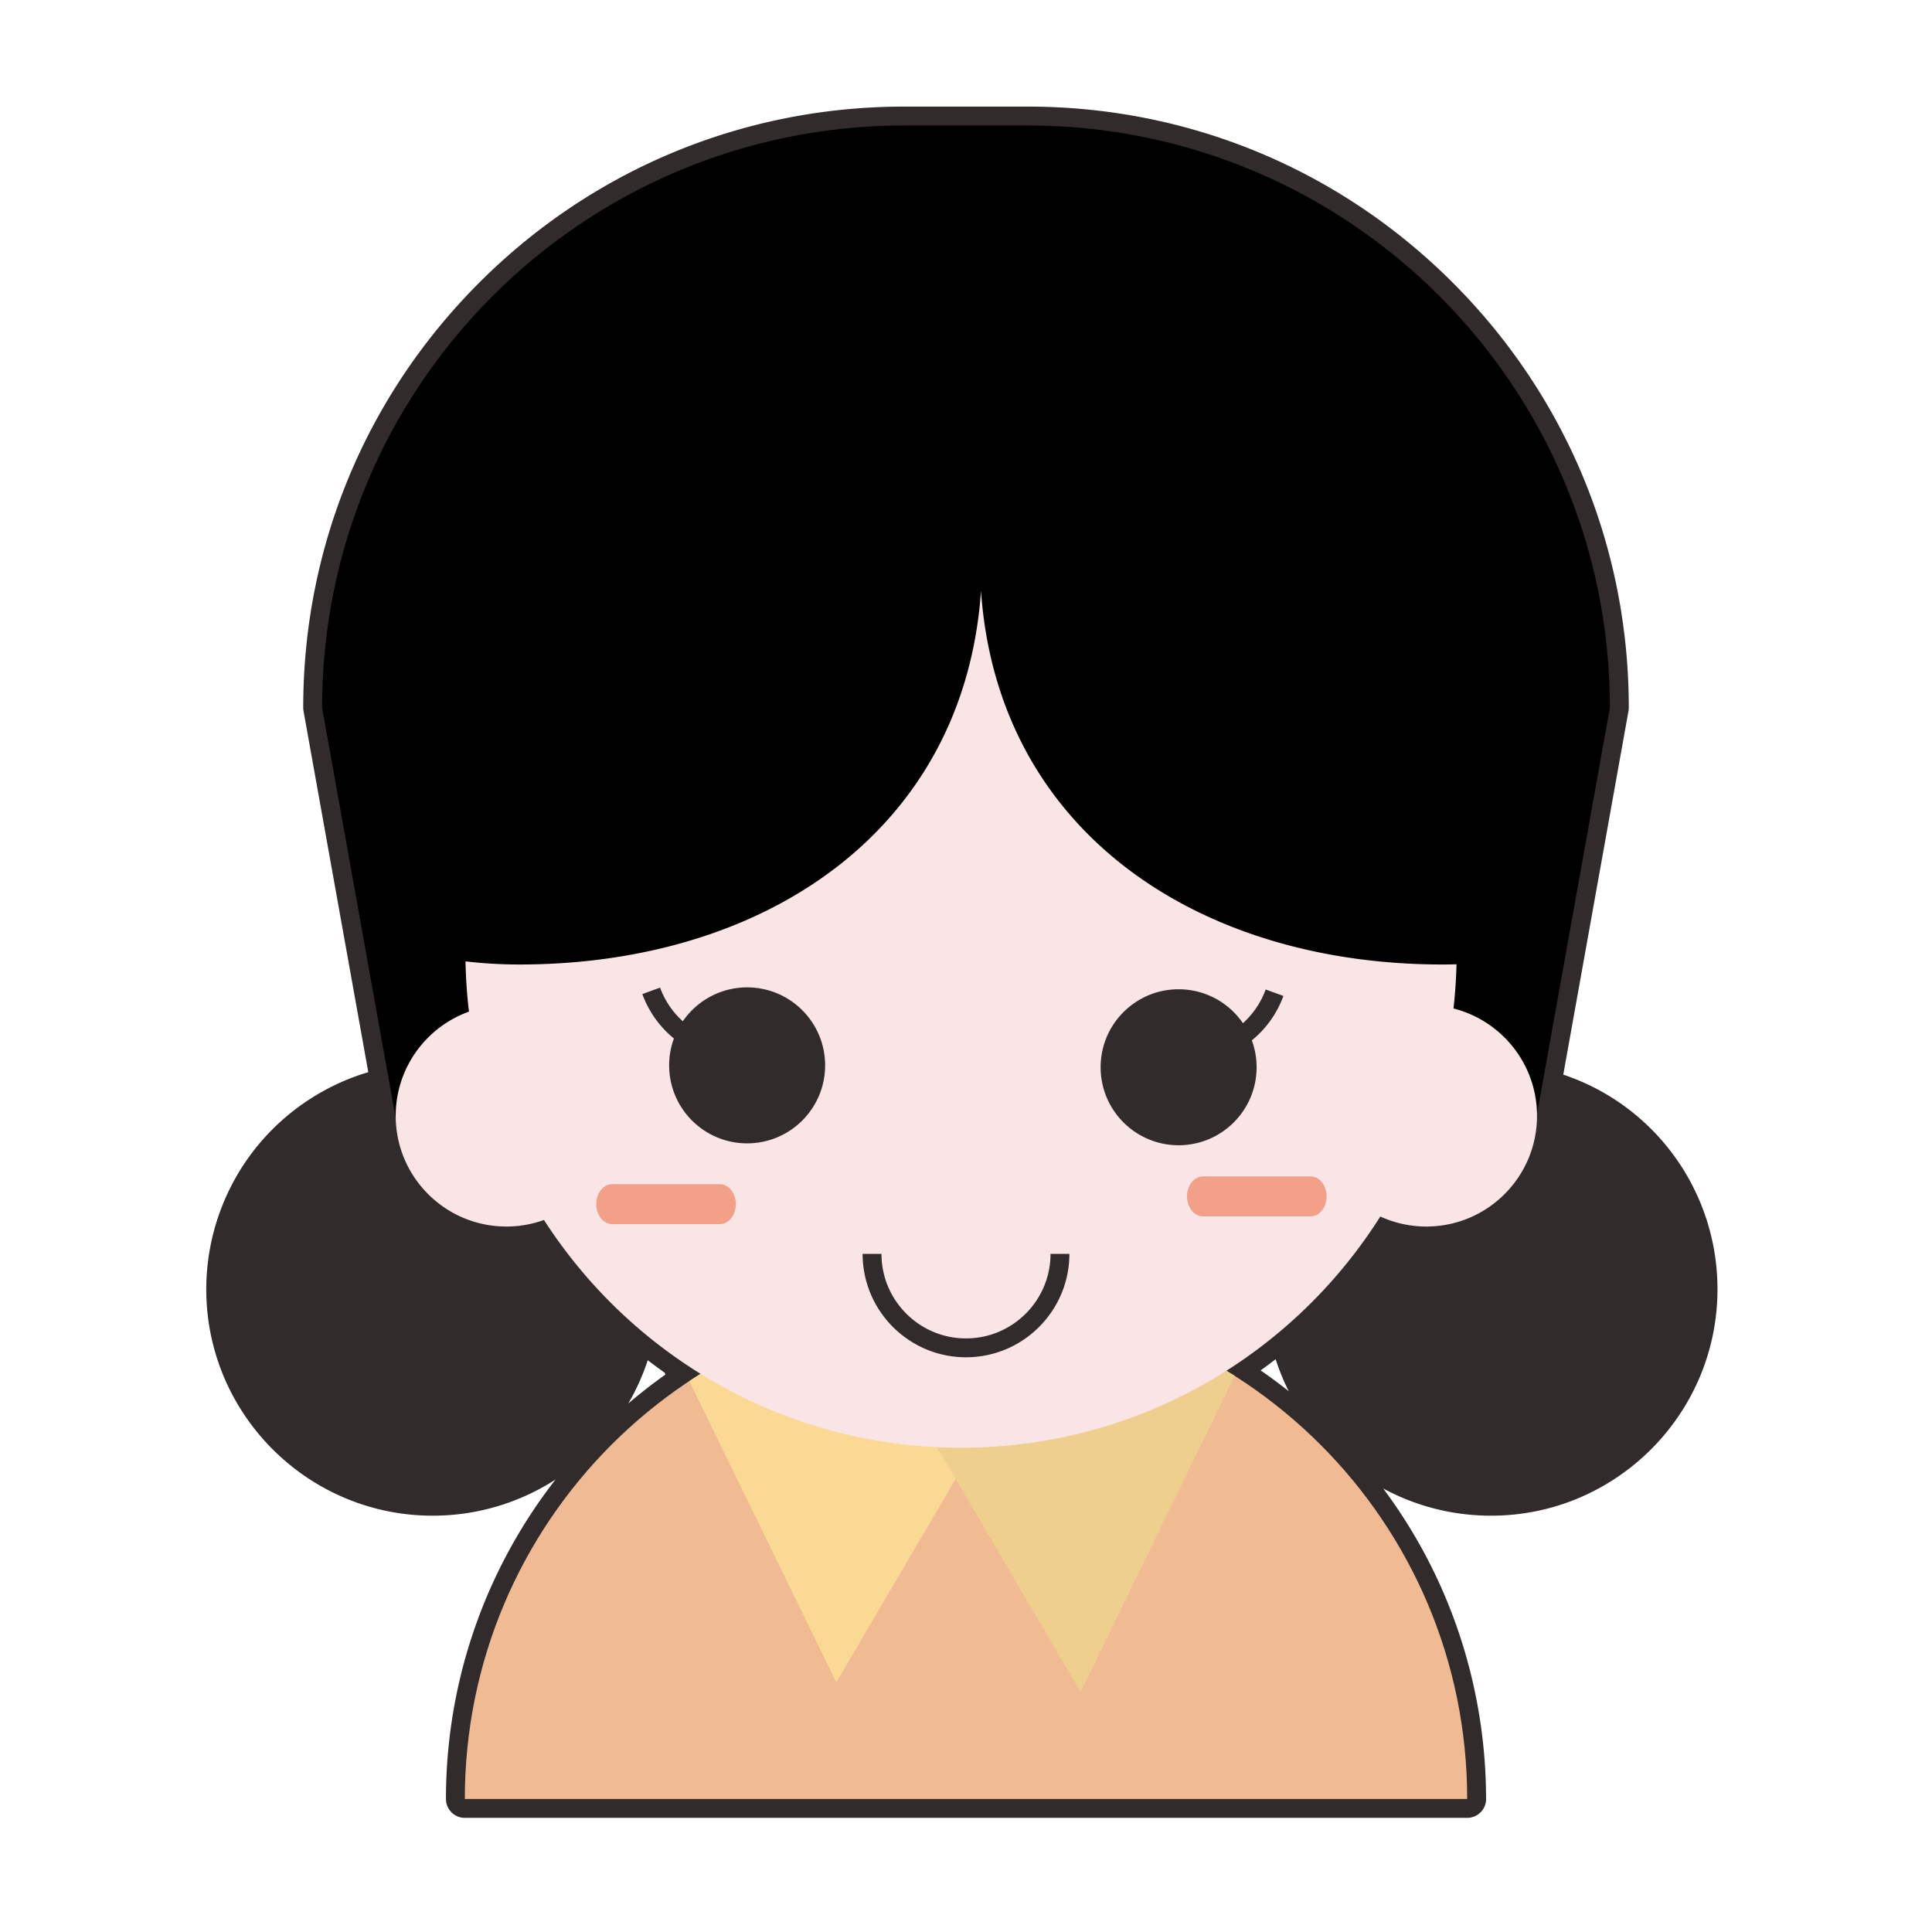 <?xml version="1.0" standalone="no"?>
<!DOCTYPE svg PUBLIC "-//W3C//DTD SVG 1.1//EN" "http://www.w3.org/Graphics/SVG/1.1/DTD/svg11.dtd">
<svg t="1532673653865" class="icon" style="" viewBox="0 0 1024 1024" version="1.1" xmlns="http://www.w3.org/2000/svg" p-id="908" xmlns:xlink="http://www.w3.org/1999/xlink" width="200" height="200">
    <defs>
        <style type="text/css"></style>
    </defs>
    <path d="M777.659 963.501H246.363c-5.523 0-10-4.478-10-10 0-62.313 20.887-121.591 58.092-169.33-18.873 12.188-41.297 19.174-65.132 19.174-66.167 0-119.999-53.832-119.999-120 0-27.72 9.677-54.76 27.247-76.139 15.251-18.558 35.807-32.147 58.63-38.929l-34.329-191.44a10.046 10.046 0 0 1-0.157-1.765c0-85.095 33.138-165.096 93.308-225.266 60.171-60.17 140.172-93.308 225.266-93.308h65.422c85.095 0 165.096 33.138 225.266 93.308 60.171 60.17 93.309 140.171 93.309 225.266 0 0.592-0.053 1.183-0.157 1.765l-34.562 192.742c48.565 16.26 81.731 61.779 81.732 113.766 0 66.168-53.832 120-120.001 120-20.595 0-40.109-5.188-57.191-14.429a275.089 275.089 0 0 1 19.412 29.856c22.871 40.74 35.01 87.088 35.12 134.079a10 10 0 0 1 0.021 0.649c-0.001 5.523-4.477 10.001-10.001 10.001z m-521.102-20h510.888c-1.58-40.345-12.688-79.887-32.365-114.938-20.657-36.796-50.415-68.23-86.057-90.904a9.999 9.999 0 0 1-3.623-12.816l0.69-1.418a10 10 0 0 1 4.374-9.134 254.485 254.485 0 0 0 24.949-19.182 10 10 0 0 1 16.422 5.792c8.454 47.771 49.863 82.444 98.463 82.444 55.141 0 100.001-44.86 100.001-100-0.001-45.948-31.086-85.834-75.593-96.996a9.998 9.998 0 0 1-7.41-11.464l35.988-200.695c-0.227-79.425-31.263-154.055-87.449-210.241-56.394-56.393-131.372-87.45-211.124-87.45h-65.422c-79.752 0-154.731 31.057-211.124 87.45-56.187 56.187-87.222 130.817-87.449 210.242l35.814 199.725a10 10 0 0 1-7.795 11.553c-46.015 9.627-79.412 50.791-79.412 97.877 0 55.14 44.859 100 99.999 100 48.3 0 89.664-34.423 98.354-81.851a10 10 0 0 1 16.383-5.757 254.659 254.659 0 0 0 25.441 19.371 10 10 0 0 1 4.094 10.996l0.738 1.513a10.002 10.002 0 0 1-3.459 12.718c-68.911 45.717-111.133 121.106-114.316 203.165z m86.765-222.561a119.188 119.188 0 0 1-10.324 22.947 278.395 278.395 0 0 1 19.646-15.299 10.064 10.064 0 0 1-0.276-0.98 273.509 273.509 0 0 1-9.046-6.668z m324.831 5.404a275.545 275.545 0 0 1 14.915 11.036 119.209 119.209 0 0 1-6.95-16.974 275.062 275.062 0 0 1-7.965 5.938z" fill="#322B2C" p-id="909"></path>
    <path d="M790.298 683.346m-110 0a110 110 0 1 0 220 0 110 110 0 1 0-220 0Z" fill="#322B2C" p-id="910"></path>
    <path d="M229.323 683.346m-110 0a110 110 0 1 0 220 0 110 110 0 1 0-220 0Z" fill="#322B2C" p-id="911"></path>
    <path d="M813.285 598.14H210.714l-40-223.066c0-170.421 138.153-308.574 308.574-308.574h65.422c170.421 0 308.574 138.153 308.574 308.574L813.285 598.14z" fill="#000" p-id="912"></path>
    <path d="M777.64 953.502H246.361c0-146.707 118.93-265.639 265.638-265.639 146.709 0 265.641 118.932 265.641 265.639z" fill="#F0BA93" p-id="913"></path>
    <path d="M365.343 732.003l77.909 159.721 95.567-162.894c-22.851-15.881-42.67-29.965-61.585-38.702-40.97 5.356-78.998 20.052-111.891 41.875z" fill="#F9D994" p-id="914"></path>
    <path d="M546.581 690.103c-21.55 9.515-43.803 26.032-69.392 43.815l95.564 162.896 81.635-167.594c-31.947-20.324-68.529-34.011-107.807-39.117z" fill="#EECF8D" p-id="915"></path>
    <path d="M770.375 534.519a266.919 266.919 0 0 0 1.609-23.433c-2.44 0.072-4.889 0.119-7.347 0.119-129.646 0-235.79-70.583-244.686-197.971-8.895 127.388-115.037 197.971-244.686 197.971-9.655 0-19.174-0.576-28.538-1.662 0.168 8.996 0.792 17.881 1.841 26.635-22.642 8.134-38.839 29.788-38.839 55.23 0 32.404 26.271 58.676 58.676 58.676a58.558 58.558 0 0 0 19.915-3.473c46.739 72.617 128.278 120.716 221.056 120.716 93.554 0 175.673-48.912 222.215-122.55a58.472 58.472 0 0 0 24.378 5.307c32.406 0 58.677-26.271 58.677-58.676 0-27.435-18.83-50.468-44.271-56.889z" fill="#F9E5E5" p-id="916"></path>
    <path d="M512 719.386c-30.215 0-54.796-24.581-54.796-54.795h10c0 24.7 20.096 44.795 44.796 44.795s44.796-20.095 44.796-44.795h10c0 30.214-24.581 54.795-54.796 54.795zM396 523.333c-14.154 0-26.642 7.118-34.092 17.967a44.5 44.5 0 0 1-12.059-17.852l-9.392 3.433a54.458 54.458 0 0 0 16.731 23.536 41.234 41.234 0 0 0-2.523 14.249C354.666 587.494 373.172 606 396 606s41.333-18.506 41.333-41.334c0-22.827-18.506-41.333-41.333-41.333zM624.688 524.333c14.153 0 26.643 7.118 34.092 17.967a44.49 44.49 0 0 0 12.059-17.852l9.393 3.433a54.458 54.458 0 0 1-16.731 23.536 41.257 41.257 0 0 1 2.523 14.249c0 22.828-18.507 41.334-41.334 41.334-22.828 0-41.334-18.506-41.334-41.334-0.002-22.827 18.502-41.333 41.332-41.333z" fill="#322B2C" p-id="917"></path>
    <path d="M390.003 638.213c0 5.848-3.781 10.586-8.446 10.586H324.45c-4.665 0-8.446-4.738-8.446-10.586 0-5.846 3.781-10.586 8.446-10.586h57.107c4.665 0 8.446 4.74 8.446 10.586zM703.134 634.117c0 5.848-3.782 10.586-8.446 10.586H637.58c-4.664 0-8.446-4.738-8.446-10.586 0-5.846 3.782-10.586 8.446-10.586h57.107c4.665 0 8.447 4.74 8.447 10.586z" fill="#F3A089" p-id="918"></path>
</svg>
